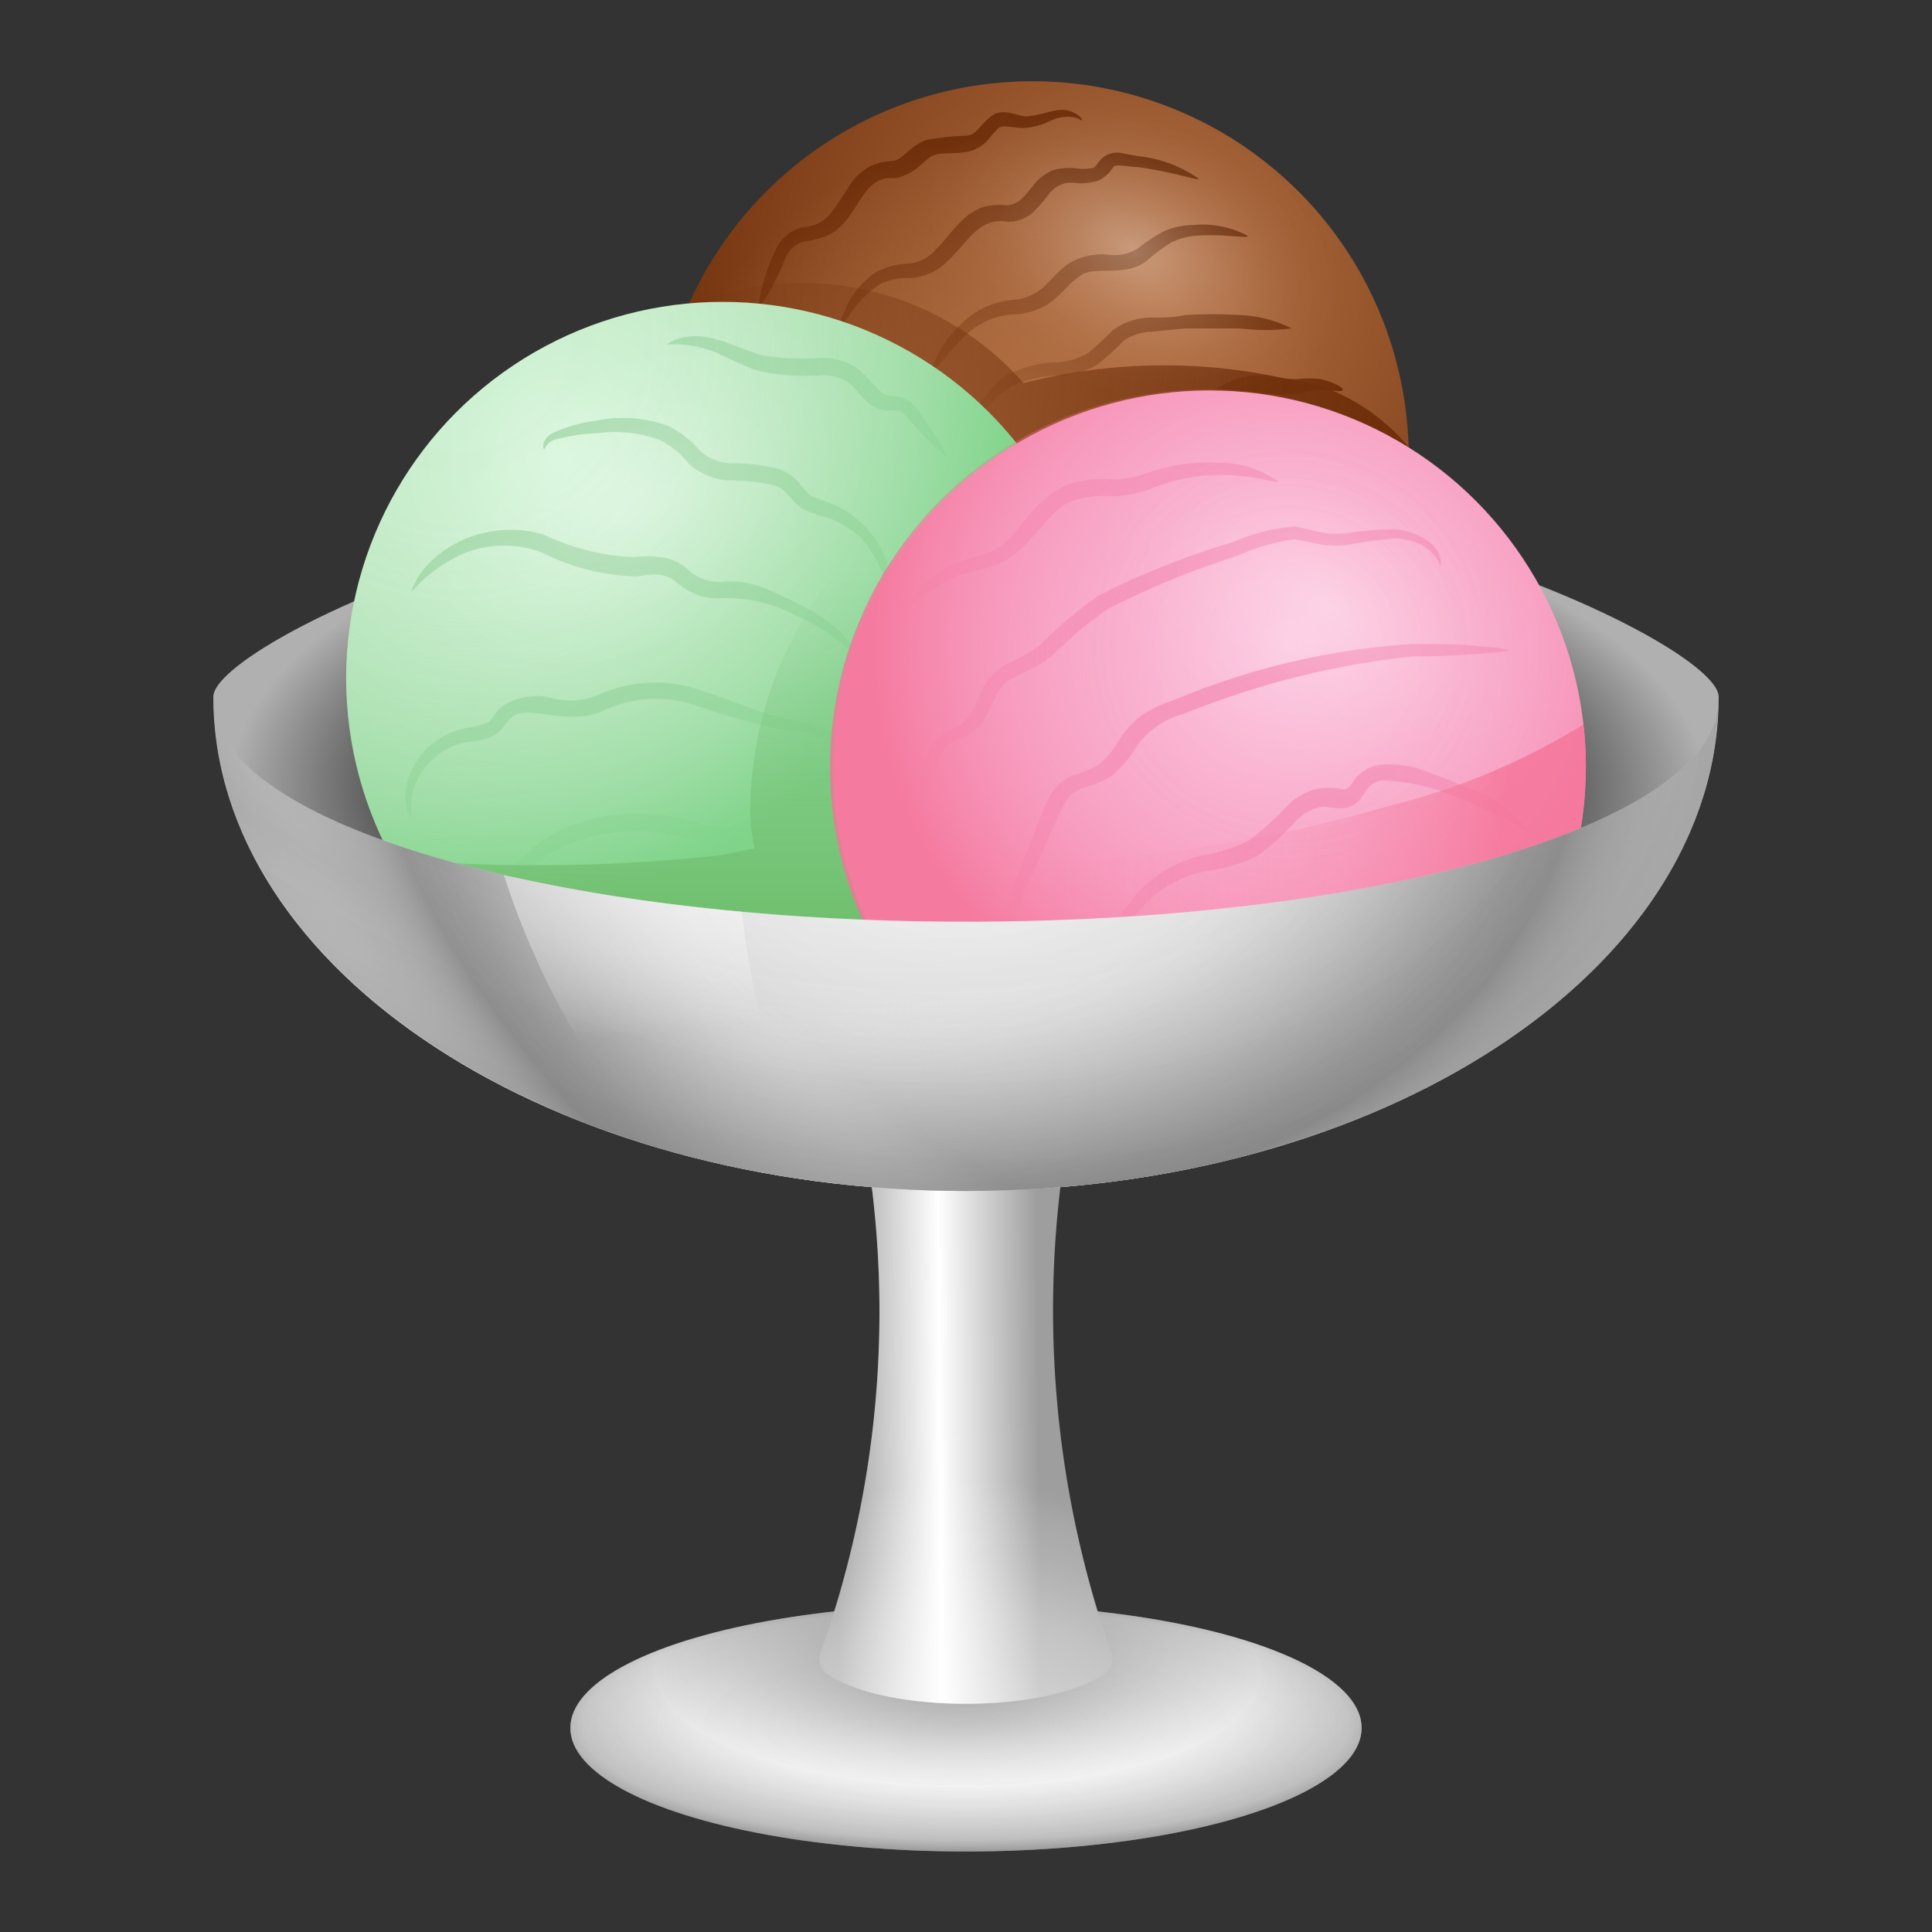 <svg xmlns="http://www.w3.org/2000/svg" xmlns:xlink="http://www.w3.org/1999/xlink" viewBox="0 0 48 48"><rect x="0" y="0" width="48" height="48" fill="#333333" stroke="none"/><defs><radialGradient id="pJmFGdTD3SwiZ6R2yBGLfa" cx="43.79" cy="17.26" r=".08" gradientTransform="rotate(-90 43.255 17.795)" gradientUnits="userSpaceOnUse"><stop offset="0" stop-color="#fff"/><stop offset=".28" stop-color="#fcfcfc"/><stop offset=".49" stop-color="#f3f3f3"/><stop offset=".67" stop-color="#e3e3e3"/><stop offset=".84" stop-color="#ccc"/><stop offset="1" stop-color="#b0b0b0"/></radialGradient><radialGradient id="pJmFGdTD3SwiZ6R2yBGLfe" cx="24.08" cy="19.67" r="18.34" gradientTransform="rotate(.34 -1858.712 13.94) scale(1 .43)" gradientUnits="userSpaceOnUse"><stop offset=".58"/><stop offset=".72" stop-color="#393939"/><stop offset="1" stop-color="#b0b0b0"/></radialGradient><radialGradient id="pJmFGdTD3SwiZ6R2yBGLfg" cx="25" cy="11.83" r="8.47" gradientUnits="userSpaceOnUse"><stop offset="0" stop-color="#b57246"/><stop offset="1" stop-color="#b57246" stop-opacity="0"/></radialGradient><radialGradient id="pJmFGdTD3SwiZ6R2yBGLfw" cx="26.77" cy="5.81" r="4.4" gradientTransform="matrix(0 -1.01 1.52 0 6.84 39.58)" xlink:href="#pJmFGdTD3SwiZ6R2yBGLfd"/><radialGradient id="pJmFGdTD3SwiZ6R2yBGLfi" cx="13.92" cy="11.33" r="14.14" gradientUnits="userSpaceOnUse"><stop offset=".01" stop-color="#d8f6dc"/><stop offset=".45" stop-color="#c1e9c5"/><stop offset="1" stop-color="#a8dbae"/></radialGradient><radialGradient id="pJmFGdTD3SwiZ6R2yBGLfj" cx="11.42" cy="8.46" r="14.14" gradientUnits="userSpaceOnUse"><stop offset="0" stop-color="#7fd489" stop-opacity="0"/><stop offset=".33" stop-color="#7fd489" stop-opacity=".01"/><stop offset=".47" stop-color="#7fd489" stop-opacity=".04"/><stop offset=".58" stop-color="#7fd489" stop-opacity=".1"/><stop offset=".67" stop-color="#7fd489" stop-opacity=".19"/><stop offset=".75" stop-color="#7fd489" stop-opacity=".3"/><stop offset=".82" stop-color="#7fd489" stop-opacity=".43"/><stop offset=".88" stop-color="#7fd489" stop-opacity=".59"/><stop offset=".94" stop-color="#7fd489" stop-opacity=".78"/><stop offset="1" stop-color="#7fd489" stop-opacity=".98"/><stop offset="1" stop-color="#7fd489"/></radialGradient><radialGradient id="pJmFGdTD3SwiZ6R2yBGLfd" cx="34.18" cy="16.5" r="4.4" gradientTransform="matrix(1.01 0 0 1.52 -1.61 -9.98)" gradientUnits="userSpaceOnUse"><stop offset=".01" stop-color="#fff" stop-opacity=".5"/><stop offset=".07" stop-color="#fff" stop-opacity=".44"/><stop offset=".27" stop-color="#fff" stop-opacity=".28"/><stop offset=".47" stop-color="#fff" stop-opacity=".16"/><stop offset=".66" stop-color="#fff" stop-opacity=".07"/><stop offset=".84" stop-color="#fff" stop-opacity=".02"/><stop offset="1" stop-color="#fff" stop-opacity="0"/></radialGradient><radialGradient id="pJmFGdTD3SwiZ6R2yBGLfl" cx="32" cy="16.08" r="10.28" gradientUnits="userSpaceOnUse"><stop offset=".01" stop-color="#fcc7e0"/><stop offset=".45" stop-color="#f9aecd"/><stop offset="1" stop-color="#f697bd"/></radialGradient><radialGradient id="pJmFGdTD3SwiZ6R2yBGLfm" cx="24" cy="41.62" r="11.52" gradientTransform="matrix(1 .01 -.01 .38 .21 25.49)" gradientUnits="userSpaceOnUse"><stop offset=".01" stop-color="#666"/><stop offset=".16" stop-color="#b0b0b0"/><stop offset=".34" stop-color="#cacaca"/><stop offset=".65" stop-color="#fff"/><stop offset="1" stop-color="#e3e3e3"/></radialGradient><radialGradient id="pJmFGdTD3SwiZ6R2yBGLfc" cx="24" cy="42.93" r="10.95" gradientTransform="matrix(1 0 0 .3 0 29.97)" gradientUnits="userSpaceOnUse"><stop offset="0" stop-color="#fff" stop-opacity="0"/><stop offset=".87" stop-color="#545454" stop-opacity=".27"/><stop offset="1" stop-opacity=".4"/></radialGradient><radialGradient id="pJmFGdTD3SwiZ6R2yBGLfn" cx="23.95" cy="48.16" r="11.5" gradientTransform="matrix(0 1 -.89 0 66.81 24.21)" gradientUnits="userSpaceOnUse"><stop offset="0" stop-color="#dedede"/><stop offset=".3" stop-color="#dbdbdb"/><stop offset=".51" stop-color="#d2d2d2"/><stop offset=".7" stop-color="#c3c3c3"/><stop offset=".84" stop-color="#b0b0b0"/><stop offset=".92" stop-color="#a8a8a8"/><stop offset=".99" stop-color="#9e9e9e"/></radialGradient><radialGradient id="pJmFGdTD3SwiZ6R2yBGLfu" cx="4.21" cy="17.26" r=".08" gradientTransform="rotate(-90 4.78 16.69)" xlink:href="#pJmFGdTD3SwiZ6R2yBGLfa"/><radialGradient id="pJmFGdTD3SwiZ6R2yBGLff" cx="28.67" cy="7.17" r="12.9" gradientUnits="userSpaceOnUse"><stop offset="0" stop-color="#b57246"/><stop offset="1" stop-color="#6f2f0a"/></radialGradient><radialGradient id="pJmFGdTD3SwiZ6R2yBGLft" cx="18.21" cy="11.54" r="31.37" gradientTransform="matrix(.94 .34 -.22 .61 3.62 -1.68)" xlink:href="#pJmFGdTD3SwiZ6R2yBGLfc"/><radialGradient id="pJmFGdTD3SwiZ6R2yBGLfq" cx="32" cy="16.08" r="10.28" gradientUnits="userSpaceOnUse"><stop offset="0" stop-color="#f57398" stop-opacity="0"/><stop offset=".33" stop-color="#f57398" stop-opacity=".01"/><stop offset=".48" stop-color="#f57398" stop-opacity=".04"/><stop offset=".59" stop-color="#f57398" stop-opacity=".09"/><stop offset=".68" stop-color="#f57398" stop-opacity=".16"/><stop offset=".76" stop-color="#f57398" stop-opacity=".26"/><stop offset=".83" stop-color="#f57398" stop-opacity=".38"/><stop offset=".9" stop-color="#f57398" stop-opacity=".51"/><stop offset=".96" stop-color="#f57398" stop-opacity=".67"/><stop offset="1" stop-color="#f57398" stop-opacity=".8"/></radialGradient><radialGradient id="pJmFGdTD3SwiZ6R2yBGLfr" cx="24" cy="18.01" r="15.72" gradientTransform="rotate(-90 24.02 17.99)" xlink:href="#pJmFGdTD3SwiZ6R2yBGLfa"/><radialGradient id="pJmFGdTD3SwiZ6R2yBGLfb" cx="15.13" cy="12.05" r="32.58" gradientTransform="matrix(.89 .34 -.21 .61 4.68 -.44)" gradientUnits="userSpaceOnUse"><stop offset=".02" stop-color="#fff" stop-opacity="0"/><stop offset=".02" stop-color="#fff" stop-opacity="0"/><stop offset=".1" stop-color="#fff" stop-opacity="0"/><stop offset=".56" stop-color="#fff" stop-opacity="0"/><stop offset=".57" stop-color="#fcfcfc" stop-opacity=".03"/><stop offset=".65" stop-color="#d0d0d0" stop-opacity=".44"/><stop offset=".72" stop-color="#b1b1b1" stop-opacity=".75"/><stop offset=".77" stop-color="#9d9d9d" stop-opacity=".93"/><stop offset=".8" stop-color="#969696"/><stop offset=".83" stop-color="#b0b0b0" stop-opacity=".75"/><stop offset=".89" stop-color="#dadada" stop-opacity=".35"/><stop offset=".93" stop-color="#f5f5f5" stop-opacity=".1"/><stop offset=".95" stop-color="#fff" stop-opacity="0"/></radialGradient><radialGradient id="pJmFGdTD3SwiZ6R2yBGLfs" cx="33.04" cy="20.05" r="32.58" gradientTransform="matrix(.89 .34 -.21 .61 7.35 -3.39)" xlink:href="#pJmFGdTD3SwiZ6R2yBGLfb"/><radialGradient id="pJmFGdTD3SwiZ6R2yBGLfx" cx="38.59" cy="9.32" r="3.55" gradientTransform="matrix(1.01 0 0 1.52 -10.9 -7.99)" gradientUnits="userSpaceOnUse"><stop offset="0" stop-color="#fff" stop-opacity=".5"/><stop offset=".07" stop-color="#fff" stop-opacity=".44"/><stop offset=".27" stop-color="#fff" stop-opacity=".28"/><stop offset=".47" stop-color="#fff" stop-opacity=".16"/><stop offset=".66" stop-color="#fff" stop-opacity=".07"/><stop offset=".84" stop-color="#fff" stop-opacity=".02"/><stop offset="1" stop-color="#fff" stop-opacity="0"/></radialGradient><linearGradient id="pJmFGdTD3SwiZ6R2yBGLfp" x1="37.37" x2="20.78" y1="21.99" y2="21.65" gradientUnits="userSpaceOnUse"><stop offset="0" stop-color="#f57398" stop-opacity=".8"/><stop offset=".04" stop-color="#f57398" stop-opacity=".67"/><stop offset=".1" stop-color="#f57398" stop-opacity=".51"/><stop offset=".17" stop-color="#f57398" stop-opacity=".38"/><stop offset=".24" stop-color="#f57398" stop-opacity=".26"/><stop offset=".32" stop-color="#f57398" stop-opacity=".16"/><stop offset=".41" stop-color="#f57398" stop-opacity=".09"/><stop offset=".52" stop-color="#f57398" stop-opacity=".04"/><stop offset=".67" stop-color="#f57398" stop-opacity=".01"/><stop offset="1" stop-color="#f57398" stop-opacity="0"/></linearGradient><linearGradient id="pJmFGdTD3SwiZ6R2yBGLfo" x1="20.8" x2="25.8" y1="35.5" y2="35.46" gradientUnits="userSpaceOnUse"><stop offset="0" stop-color="#fff" stop-opacity="0"/><stop offset=".51" stop-color="#fff"/><stop offset="1" stop-color="#fff" stop-opacity="0"/></linearGradient><linearGradient id="pJmFGdTD3SwiZ6R2yBGLfv" x1="15.63" x2="16.38" y1="18.31" y2="25.68" gradientUnits="userSpaceOnUse"><stop offset="0" stop-color="#fff" stop-opacity=".5"/><stop offset=".24" stop-color="#fff" stop-opacity=".49"/><stop offset=".41" stop-color="#fff" stop-opacity=".45"/><stop offset=".56" stop-color="#fff" stop-opacity=".39"/><stop offset=".7" stop-color="#fff" stop-opacity=".3"/><stop offset=".83" stop-color="#fff" stop-opacity=".19"/><stop offset=".96" stop-color="#fff" stop-opacity=".05"/><stop offset="1" stop-color="#fff" stop-opacity="0"/></linearGradient><linearGradient id="pJmFGdTD3SwiZ6R2yBGLfk" x1="18.49" x2="18.49" y1="14.19" y2="25.04" gradientUnits="userSpaceOnUse"><stop offset="0" stop-color="#84c78c" stop-opacity="0"/><stop offset=".51" stop-color="#75bf75" stop-opacity=".53"/><stop offset="1" stop-color="#68b861"/></linearGradient><linearGradient id="pJmFGdTD3SwiZ6R2yBGLfh" x1="15.9" x2="34.4" y1="9.36" y2="11.8" gradientUnits="userSpaceOnUse"><stop offset="0" stop-color="#6f2f0a" stop-opacity="0"/><stop offset=".22" stop-color="#6f2f0a" stop-opacity=".22"/><stop offset="1" stop-color="#6f2f0a"/></linearGradient></defs><path fill="url(#pJmFGdTD3SwiZ6R2yBGLfe)" fill-rule="evenodd" d="M24,11.9c-10.33,0-18.7,4.22-18.7,5.41,0,6.78,8.37,12.28,18.7,12.28s18.7-5.5,18.7-12.28C42.7,16.12,34.33,11.9,24,11.9Z"/><path fill="url(#pJmFGdTD3SwiZ6R2yBGLff)" fill-rule="evenodd" d="M35,11.35h0a9.35,9.35,0,0,1-18.7,0,8,8,0,0,1,.07-1.1,8.86,8.86,0,0,1,.75-2.71A9.35,9.35,0,0,1,35,11.35Z"/><path fill="#6f2f0a" d="M26.88,3s-.12-.1-.36-.1a1.09,1.09,0,0,0-.42.1,1.68,1.68,0,0,1-.66.18c-.27,0-.51-.09-.63,0a2.34,2.34,0,0,0-.26.29.91.91,0,0,1-.47.29c-.36.09-.7,0-.93.12s-.41.46-.92.55c-.71-.08-.83.67-1.32,1.17a1.16,1.16,0,0,1-.45.29A3.32,3.32,0,0,1,20,6a.66.66,0,0,0-.47.37,6.29,6.29,0,0,1-.7,1.33,4.69,4.69,0,0,1,.43-1.47,1,1,0,0,1,.66-.58,1,1,0,0,0,.68-.3,9.23,9.23,0,0,0,.53-.78,1.36,1.36,0,0,1,.44-.41A1.33,1.33,0,0,1,22.17,4c.23,0,.41-.35.83-.52a6.83,6.83,0,0,1,1-.11c.25,0,.33-.25.62-.48s.68,0,.85,0c.37,0,.78-.23,1.08-.14S26.91,3,26.88,3Z"/><path fill="#6f2f0a" d="M29.78,4.44c0,.06-.58-.16-1.52-.29-.22,0-.55-.09-.6,0a.89.89,0,0,1-.38.34,1.43,1.43,0,0,1-.53.06.69.69,0,0,0-.71.3,3.53,3.53,0,0,1-.37.42.91.91,0,0,1-.63.24c-.72-.13-1,.52-1.52,1a1.41,1.41,0,0,1-.92.4,1.58,1.58,0,0,0-.7.13,2.36,2.36,0,0,0-.76.74c-.16.22-.25.34-.27.32s0-.16.13-.41a2.14,2.14,0,0,1,.75-.92,1.8,1.8,0,0,1,.81-.22,1,1,0,0,0,.68-.34c.21-.2.4-.48.67-.74a1.42,1.42,0,0,1,.52-.33A1.72,1.72,0,0,1,25,5.1c.29,0,.44-.21.68-.5a1.18,1.18,0,0,1,.48-.37,1.48,1.48,0,0,1,.56-.05,1.16,1.16,0,0,0,.39,0c.1,0,.12-.08.26-.24a.58.58,0,0,1,.53-.13l.38.07A3.17,3.17,0,0,1,29.78,4.44Z"/><path fill="#6f2f0a" d="M31,5.86c0,.08-.53-.06-1.32,0a1.68,1.68,0,0,0-.59.17,4.48,4.48,0,0,0-.6.45c-.58.44-1.33.08-1.69.4-.22.15-.4.4-.67.61a1.66,1.66,0,0,1-.9.32,1.86,1.86,0,0,0-1.22.5c-.57.55-.84,1-.9,1a2.54,2.54,0,0,1,.69-1.18,2.09,2.09,0,0,1,1.37-.68,1.3,1.3,0,0,0,.69-.26c.2-.16.38-.42.69-.64a1.58,1.58,0,0,1,1-.22,1.09,1.09,0,0,0,.71-.15,4,4,0,0,1,.67-.44,1.87,1.87,0,0,1,.72-.15A2.4,2.4,0,0,1,31,5.86Z"/><path fill="#6f2f0a" d="M32.09,8.16a5.38,5.38,0,0,1-1.28,0c-.39,0-.86,0-1.37,0l-.81.08a1.31,1.31,0,0,0-.72.23,5.31,5.31,0,0,1-.68.61,2.15,2.15,0,0,1-.86.25,2.77,2.77,0,0,0-1.27.29c-.64.39-.77.91-.84.88s0-.59.67-1.13A2.8,2.8,0,0,1,26.32,9a1.87,1.87,0,0,0,.7-.22,7.18,7.18,0,0,0,.63-.58,1.67,1.67,0,0,1,.94-.31c.29,0,.57,0,.83-.06a11.07,11.07,0,0,1,1.41,0A3.09,3.09,0,0,1,32.09,8.16Z"/><path fill="#6f2f0a" d="M33.36,9.69c0,.06-.24,0-.56,0-.14,0-.36.05-.58.08a2.51,2.51,0,0,1-.76,0c-1-.12-1.57.56-1.65.47s0-.26.32-.5a1.82,1.82,0,0,1,1.38-.4,3.24,3.24,0,0,0,.7.08,2.6,2.6,0,0,1,.61,0C33.2,9.52,33.38,9.64,33.36,9.69Z"/><path fill="url(#pJmFGdTD3SwiZ6R2yBGLfg)" fill-rule="evenodd" d="M35,11.35v.12a9.35,9.35,0,0,1-18.7-.12,8,8,0,0,1,.07-1.1,8.41,8.41,0,0,1,.42-1.88,5.33,5.33,0,0,1,.3-.75l0-.08a9.34,9.34,0,0,1,17.8,2.61,7.47,7.47,0,0,1,.07,1A1.92,1.92,0,0,1,35,11.35Z"/><path fill="url(#pJmFGdTD3SwiZ6R2yBGLfh)" fill-rule="evenodd" d="M35,11.35v.12a19.66,19.66,0,0,0-10.23,2,3.46,3.46,0,0,0-1.33-1.56,25.52,25.52,0,0,0-4.59-2.36c-.51-.24-1.83-.6-2.06-1.17a5.33,5.33,0,0,1,.3-.75,3.78,3.78,0,0,1,1.17-.4,7.23,7.23,0,0,1,2.93-.09,7.31,7.31,0,0,1,4.24,2.38A14,14,0,0,1,32,9.42a5.51,5.51,0,0,1,1.19.32A5.05,5.05,0,0,1,35,11.11,1.92,1.92,0,0,1,35,11.35Z"/><circle cx="17.95" cy="16.85" r="9.35" fill="url(#pJmFGdTD3SwiZ6R2yBGLfi)"/><path fill="#a8dbae" d="M23.5,11.34s-.36-.28-.84-.83c-.12-.14-.24-.3-.35-.31s-.17,0-.31,0a.83.83,0,0,1-.41-.18c-.22-.18-.35-.4-.52-.52a1.17,1.17,0,0,0-.65-.18,5.36,5.36,0,0,1-1.59-.11c-.49-.16-.85-.39-1.17-.5a2.82,2.82,0,0,0-1.1-.15s.43-.35,1.19-.14c.37.09.77.29,1.2.41a6.15,6.15,0,0,0,1.5.06,1.54,1.54,0,0,1,.87.27,7.21,7.21,0,0,1,.53.55c.15.14.24.11.55.16a1,1,0,0,1,.51.47C23.31,10.92,23.55,11.3,23.5,11.34Z"/><path fill="#a8dbae" d="M22.05,14.68a2.89,2.89,0,0,0-.65-1.3,2.16,2.16,0,0,0-1-.56,3,3,0,0,1-.49-.19c-.33-.27-.41-.51-.7-.58a4.74,4.74,0,0,0-1-.11,1.63,1.63,0,0,1-1.1-.42,2.16,2.16,0,0,0-.7-.58,3.21,3.21,0,0,0-1.55-.18,5.07,5.07,0,0,0-1.07.16c-.23.08-.24.24-.27.24s-.08-.22.19-.39a3.54,3.54,0,0,1,1.12-.32,3.25,3.25,0,0,1,1.74.12,2.44,2.44,0,0,1,.83.64,1.23,1.23,0,0,0,.84.3,4.56,4.56,0,0,1,1.1.14,1.16,1.16,0,0,1,.5.33,2.58,2.58,0,0,0,.3.33c.1.06.25.09.37.15a2.41,2.41,0,0,1,.43.19,2.34,2.34,0,0,1,.64.53C22.29,14,22.09,14.72,22.05,14.68Z"/><path fill="#a8dbae" d="M21.27,16.3a5,5,0,0,0-1.48-1A3.67,3.67,0,0,0,18,14.86a1.84,1.84,0,0,1-.63-.06,2,2,0,0,1-.56-.33c-.29-.25-.58-.21-1-.15a5.5,5.5,0,0,1-2.38-.61,2.75,2.75,0,0,0-1.81,0,3.66,3.66,0,0,0-1.4,1s.18-.8,1.29-1.3a2.94,2.94,0,0,1,2-.13,5.66,5.66,0,0,0,2.22.56,3.43,3.43,0,0,1,.67,0,1.24,1.24,0,0,1,.66.28,1.13,1.13,0,0,0,.94.33,2.41,2.41,0,0,1,1.09.2c.32.14.58.27.84.4C21,15.58,21.34,16.28,21.27,16.3Z"/><path fill="#a8dbae" d="M10.21,20.33s-.13-.16-.14-.51a1.78,1.78,0,0,1,.62-1.3,1.9,1.9,0,0,1,.93-.44,1.66,1.66,0,0,0,.46-.12c.12,0,.16-.18.34-.37a1.53,1.53,0,0,1,1.32-.24,1.82,1.82,0,0,0,1.16-.1,3.4,3.4,0,0,1,2.59-.07c.75.24,1.38.53,1.93.65a5.32,5.32,0,0,1,1.35.38c.31.17.39.36.37.37s-.15-.11-.44-.22a7.7,7.7,0,0,0-1.34-.24,20,20,0,0,1-2-.57,3.08,3.08,0,0,0-2.31.08c-.95.48-2-.21-2.38.23-.09.08-.21.32-.44.43a1.88,1.88,0,0,1-.57.14,1.63,1.63,0,0,0-.79.33,1.72,1.72,0,0,0-.65,1.08C10.2,20.14,10.25,20.32,10.21,20.33Z"/><path fill="#a8dbae" d="M11.58,22.65s-.16-.19.07-.44.73-.27,1-.51a7.76,7.76,0,0,1,.55-.59,3.27,3.27,0,0,1,.82-.53,4.5,4.5,0,0,1,2.17-.35c.79,0,1.5.42,2,.31a5,5,0,0,0,.81-.34,1.47,1.47,0,0,1,.88-.06,5.81,5.81,0,0,1,1.54.46,6.14,6.14,0,0,1-1.59-.16,1.18,1.18,0,0,0-.7.09,4.38,4.38,0,0,1-.87.4,2.41,2.41,0,0,1-1.1-.08,5.6,5.6,0,0,0-1-.18,4.4,4.4,0,0,0-2,.29,3.12,3.12,0,0,0-.75.43c-.22.16-.35.36-.58.55a1.56,1.56,0,0,1-.68.24.9.9,0,0,0-.42.16C11.56,22.48,11.61,22.64,11.58,22.65Z"/><path fill="#a8dbae" d="M17.82,24.86s0-.32.3-.74a2.52,2.52,0,0,1,.6-.66,1.7,1.7,0,0,1,1-.35,6.12,6.12,0,0,0,2.46-.65s-.14.3-.56.57a3.57,3.57,0,0,1-1.84.5,1.87,1.87,0,0,0-1.46.77C18.06,24.65,17.87,24.89,17.82,24.86Z"/><path fill="url(#pJmFGdTD3SwiZ6R2yBGLfj)" fill-rule="evenodd" d="M27.3,16.85a9.35,9.35,0,1,1-1.94-5.7A9.38,9.38,0,0,1,27.3,16.85Z"/><path fill="url(#pJmFGdTD3SwiZ6R2yBGLfk)" fill-rule="evenodd" d="M25.76,22l0,0a9.37,9.37,0,0,0,.6-1.08l0-.09a9.28,9.28,0,0,0,.45-1.16l0-.08a9.25,9.25,0,0,0,.29-1.26h0a9.29,9.29,0,0,0-1.83-7.12,9.38,9.38,0,0,0-6.63,9,4.24,4.24,0,0,0,.11.87l-.93.18a42.37,42.37,0,0,1-8.22.07A9.27,9.27,0,0,0,21.8,25.36l.15-.06a9.34,9.34,0,0,0,1-.56l.16-.1a9.42,9.42,0,0,0,.92-.69l.11-.1A9.45,9.45,0,0,0,25,23h0A9.42,9.42,0,0,0,25.76,22Z"/><circle cx="30.05" cy="19.05" r="9.35" fill="url(#pJmFGdTD3SwiZ6R2yBGLfl)"/><path fill="#f697bd" d="M23.36,21.86s-.27-.1-.49-.54a3.1,3.1,0,0,1,0-2,5.17,5.17,0,0,1,.19-.64,1,1,0,0,1,.57-.56.9.9,0,0,0,.49-.4c.12-.19.19-.45.35-.72a1.56,1.56,0,0,1,.72-.59,2.89,2.89,0,0,0,.7-.43,9.49,9.49,0,0,1,1.42-1.19,19.21,19.21,0,0,1,3.32-1.32,4.67,4.67,0,0,1,1.56-.39l.7.16a2.22,2.22,0,0,0,.6,0,8.7,8.7,0,0,1,1.12-.09,1.64,1.64,0,0,1,.84.27c.43.3.35.67.33.64a.92.92,0,0,0-.42-.5,1.56,1.56,0,0,0-.75-.18,10.72,10.72,0,0,0-1.08.15,2.46,2.46,0,0,1-.69,0l-.67-.13a4.75,4.75,0,0,0-1.4.4,21.36,21.36,0,0,0-3.23,1.32,9.81,9.81,0,0,0-1.38,1.15c-.49.44-1.15.51-1.35.9-.13.2-.21.46-.36.7a1.27,1.27,0,0,1-.66.52.68.68,0,0,0-.42.37,5.37,5.37,0,0,0-.2.59A3.17,3.17,0,0,0,23,21.26,3.72,3.72,0,0,0,23.36,21.86Z"/><path fill="#f697bd" d="M25,24.07s-.21-.18-.21-.64a5.74,5.74,0,0,1,.52-1.75l.45-1.16c.09-.21.16-.42.27-.65a1.2,1.2,0,0,1,.6-.6,2.86,2.86,0,0,0,.67-.27,2.19,2.19,0,0,0,.47-.56,2.43,2.43,0,0,1,.6-.67,3.27,3.27,0,0,1,.83-.39A18.25,18.25,0,0,1,35.06,16c.77,0,1.38,0,1.81.07a2,2,0,0,1,.66.1,22,22,0,0,1-2.45.14,21,21,0,0,0-5.68,1.43,2,2,0,0,0-1.22.9,2.51,2.51,0,0,1-.58.65,2.87,2.87,0,0,1-.75.3c-.37.13-.51.62-.7,1l-.5,1.14A7.05,7.05,0,0,0,25,23.44,2.38,2.38,0,0,0,25,24.07Z"/><path fill="#f697bd" d="M38,20.68a11.72,11.72,0,0,0-1.73-.84,4.94,4.94,0,0,0-1.94-.45.55.55,0,0,0-.38.23,2,2,0,0,1-.2.28.58.58,0,0,1-.44.18c-.29,0-.42-.08-.6,0a1.21,1.21,0,0,0-.49.29,6.37,6.37,0,0,1-1,.91,4.29,4.29,0,0,1-1.25.36,2.89,2.89,0,0,0-1.68,1,3.62,3.62,0,0,0-.71,1.72,2.12,2.12,0,0,1,.47-1.91,3.1,3.1,0,0,1,1.83-1.2A4.23,4.23,0,0,0,31,20.9,6.86,6.86,0,0,0,32,20a1.61,1.61,0,0,1,.67-.39,1.75,1.75,0,0,1,.71,0c.12,0,.15-.05.3-.28A1,1,0,0,1,34.3,19a2.5,2.5,0,0,1,1.2.19c.33.12.64.24.92.37A3.3,3.3,0,0,1,38,20.68Z"/><path fill="#f697bd" d="M22.46,15.22s.18-.65,1.08-1.13c.45-.26,1.07-.26,1.47-.64s.73-1.07,1.53-1.42a3,3,0,0,1,1.12-.12,2.54,2.54,0,0,0,.9-.18,4.41,4.41,0,0,1,1.7-.23,2.46,2.46,0,0,1,1.49.46c0,.07-.58-.17-1.5-.16a4.61,4.61,0,0,0-1.58.31,2.78,2.78,0,0,1-1,.22,2.79,2.79,0,0,0-1,.1c-.58.22-.9.9-1.44,1.33s-1.21.41-1.59.61A4.84,4.84,0,0,0,22.46,15.22Z"/><path fill="#f697bd" d="M29.56,26.21s0-.16.18-.33a3,3,0,0,1,.87-.44,1.4,1.4,0,0,0,.85-.9,1.65,1.65,0,0,1,.59-.73,2.29,2.29,0,0,1,1-.23,1.08,1.08,0,0,0,.69-.23c.12-.12.24-.5.5-.69a3.24,3.24,0,0,1,1.38-.54,4,4,0,0,1,1.3-.2,4.08,4.08,0,0,1-1.21.49,3.43,3.43,0,0,0-1.21.55c-.19.14-.2.35-.44.67A1.42,1.42,0,0,1,33,24a2.07,2.07,0,0,0-.78.17,1.32,1.32,0,0,0-.45.55,2.54,2.54,0,0,1-.46.67,1.64,1.64,0,0,1-.64.34,4.53,4.53,0,0,0-.88.29C29.65,26.12,29.59,26.23,29.56,26.21Z"/><ellipse cx="24" cy="42.93" fill="url(#pJmFGdTD3SwiZ6R2yBGLfm)" rx="9.83" ry="3.07"/><ellipse cx="24" cy="42.93" fill="url(#pJmFGdTD3SwiZ6R2yBGLfc)" rx="9.83" ry="3.07"/><path fill="url(#pJmFGdTD3SwiZ6R2yBGLfn)" fill-rule="evenodd" d="M26.46,28.65H21.54A25.2,25.2,0,0,1,20.37,41.1a.47.47,0,0,0,.17.48c1.43,1,5.48,1,6.91,0a.47.47,0,0,0,.17-.48A25.79,25.79,0,0,1,26.46,28.65Z"/><path fill="url(#pJmFGdTD3SwiZ6R2yBGLfo)" fill-rule="evenodd" d="M26.46,28.65H21.54A25.2,25.2,0,0,1,20.37,41.1a.47.47,0,0,0,.17.48c1.43,1,5.48,1,6.91,0a.47.47,0,0,0,.17-.48A25.79,25.79,0,0,1,26.46,28.65Z"/><path fill="url(#pJmFGdTD3SwiZ6R2yBGLfa)" fill-rule="evenodd" d="M42.7,17.31s0,0,0-.06,0,.08,0,.12S42.7,17.33,42.7,17.31Z"/><path fill="url(#pJmFGdTD3SwiZ6R2yBGLfp)" fill-rule="evenodd" d="M39.4,19a9.28,9.28,0,0,1-.67,3.47,8.84,8.84,0,0,1-4.2,1.81A40.12,40.12,0,0,1,24.1,25.72l-.64,0A9.34,9.34,0,0,1,21,21.23c.35,0,.74.1,1,.12.57,0,1.14.07,1.71.08q1.51,0,3-.06l.39,0A37.75,37.75,0,0,0,34.6,20a16.84,16.84,0,0,0,4.74-2A8.73,8.73,0,0,1,39.4,19Z"/><path fill="url(#pJmFGdTD3SwiZ6R2yBGLfq)" fill-rule="evenodd" d="M39.4,19a9.39,9.39,0,1,1-.06-1A8.73,8.73,0,0,1,39.4,19Z"/><path fill="url(#pJmFGdTD3SwiZ6R2yBGLfr)" fill-rule="evenodd" d="M24,22.9c-10.25,0-18.56-2.42-18.69-5.43C5.44,24.18,13.75,29.59,24,29.59s18.56-5.41,18.69-12.12C42.56,20.48,34.25,22.9,24,22.9Z"/><path fill="url(#pJmFGdTD3SwiZ6R2yBGLfb)" fill-rule="evenodd" d="M24,22.9c-10.25,0-18.56-2.42-18.69-5.43C5.44,24.18,13.75,29.59,24,29.59s18.56-5.41,18.69-12.12C42.56,20.48,34.25,22.9,24,22.9Z"/><path fill="url(#pJmFGdTD3SwiZ6R2yBGLfs)" fill-rule="evenodd" d="M24,22.9c-10.25,0-18.56-2.42-18.69-5.43C5.44,24.18,13.75,29.59,24,29.59s18.56-5.41,18.69-12.12C42.56,20.48,34.25,22.9,24,22.9Z"/><path fill="url(#pJmFGdTD3SwiZ6R2yBGLft)" fill-rule="evenodd" d="M42.69,17.47C42.56,24.18,34.25,29.59,24,29.59a27.61,27.61,0,0,1-3.79-.26,24.65,24.65,0,0,1-3.75-.78C10,26.67,5.41,22.42,5.31,17.47c.08,1.74,2.88,3.28,7.21,4.27a44.1,44.1,0,0,0,5.91.91c1.76.16,3.63.25,5.57.25C34.25,22.9,42.56,20.48,42.69,17.47Z"/><path fill="url(#pJmFGdTD3SwiZ6R2yBGLfu)" fill-rule="evenodd" d="M5.32,17.25s0,0,0,.06,0,0,0,.06S5.32,17.29,5.32,17.25Z"/><path fill="#f15a24" fill-rule="evenodd" d="M6.59,21.81s0,0,0-.06,0,.08,0,.12S6.59,21.83,6.59,21.81Z"/><path fill="url(#pJmFGdTD3SwiZ6R2yBGLfv)" fill-rule="evenodd" d="M20.21,29.33a24.65,24.65,0,0,1-3.75-.78,16.85,16.85,0,0,1-3.2-4.87,18.26,18.26,0,0,1-.74-1.94,44.1,44.1,0,0,0,5.91.91A24.09,24.09,0,0,0,20.21,29.33Z"/><ellipse cx="32.91" cy="15.02" fill="url(#pJmFGdTD3SwiZ6R2yBGLfd)" opacity=".6" rx="4.46" ry="6.69" transform="rotate(-54.4 32.914 15.022)"/><ellipse cx="15.65" cy="12.54" fill="url(#pJmFGdTD3SwiZ6R2yBGLfw)" opacity=".6" rx="6.69" ry="4.46" transform="rotate(-28.18 15.654 12.548)"/><ellipse cx="28.08" cy="6.13" fill="url(#pJmFGdTD3SwiZ6R2yBGLfx)" opacity=".6" rx="3.59" ry="5.39" transform="rotate(-65.37 28.077 6.134)"/></svg>